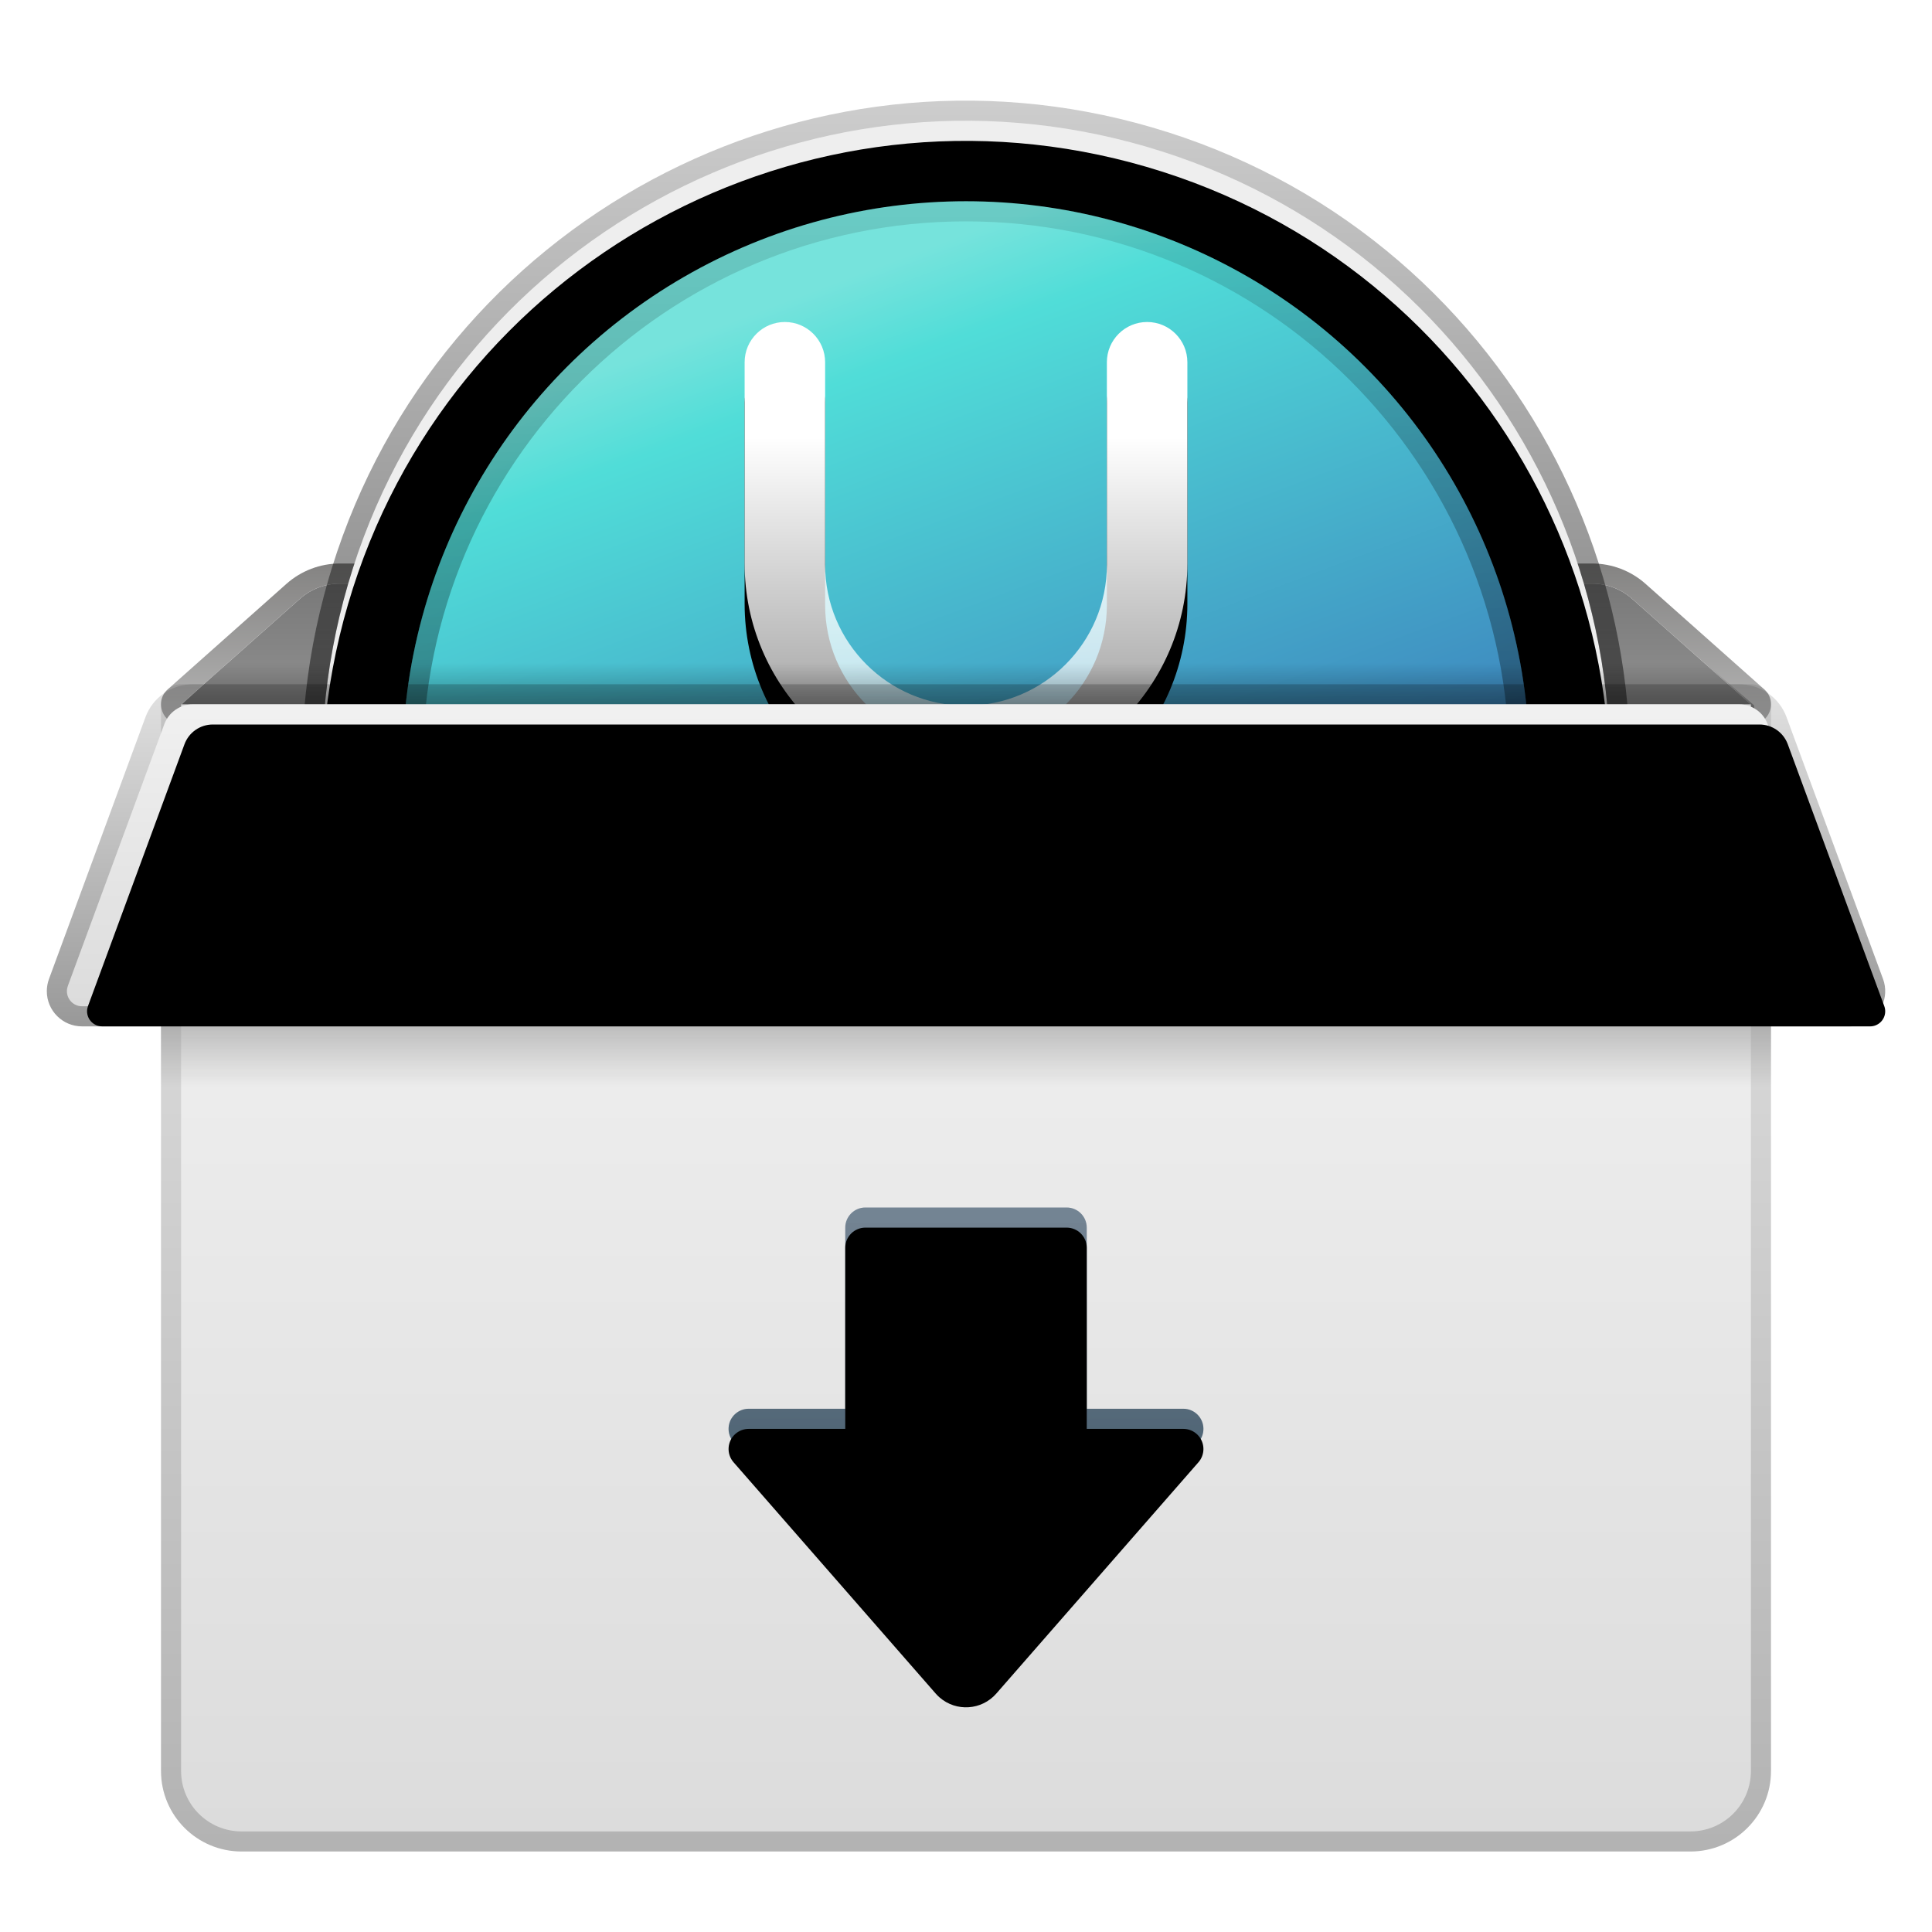 <svg xmlns="http://www.w3.org/2000/svg" xmlns:xlink="http://www.w3.org/1999/xlink" width="96" height="96" viewBox="0 0 96 96">
  <defs>
    <filter id="uos-installtool-a" width="126.3%" height="127.6%" x="-13.1%" y="-13.8%" filterUnits="objectBoundingBox">
      <feOffset dy="2" in="SourceAlpha" result="shadowOffsetOuter1"/>
      <feGaussianBlur in="shadowOffsetOuter1" result="shadowBlurOuter1" stdDeviation="2"/>
      <feColorMatrix in="shadowBlurOuter1" result="shadowMatrixOuter1" values="0 0 0 0 0   0 0 0 0 0   0 0 0 0 0  0 0 0 0.2 0"/>
      <feMerge>
        <feMergeNode in="shadowMatrixOuter1"/>
        <feMergeNode in="SourceGraphic"/>
      </feMerge>
    </filter>
    <linearGradient id="uos-installtool-b" x1="47.674%" x2="47.674%" y1="-11.89%" y2="207.666%">
      <stop offset="0%" stop-color="#767676"/>
      <stop offset="100%" stop-color="#A9A9A9"/>
    </linearGradient>
    <linearGradient id="uos-installtool-c" x1="52.326%" x2="52.326%" y1="-.266%" y2="108.319%">
      <stop offset="0%" stop-color="#848382"/>
      <stop offset="100%" stop-color="#BABABA"/>
    </linearGradient>
    <path id="uos-installtool-d" d="M54.657,2.295 C37.697,-2.665 19.931,7.059 14.969,24.019 C10.009,40.977 19.735,58.745 36.695,63.705 C53.651,68.665 71.421,58.941 76.379,41.983 C81.34,25.021 71.613,7.255 54.657,2.295 L54.657,2.295 Z"/>
    <filter id="uos-installtool-e" width="101.6%" height="101.6%" x="-.8%" y="-.8%" filterUnits="objectBoundingBox">
      <feOffset dy="1" in="SourceAlpha" result="shadowOffsetInner1"/>
      <feComposite in="shadowOffsetInner1" in2="SourceAlpha" k2="-1" k3="1" operator="arithmetic" result="shadowInnerInner1"/>
      <feColorMatrix in="shadowInnerInner1" values="0 0 0 0 1   0 0 0 0 1   0 0 0 0 1  0 0 0 1 0"/>
    </filter>
    <linearGradient id="uos-installtool-f" x1="50%" x2="50%" y1="-1.194%" y2="50%">
      <stop offset="0%" stop-opacity=".15"/>
      <stop offset="100%" stop-opacity=".503"/>
    </linearGradient>
    <linearGradient id="uos-installtool-g" x1="34.316%" x2="58.855%" y1="8.679%" y2="74.059%">
      <stop offset="0%" stop-color="#76E3DC"/>
      <stop offset="12.053%" stop-color="#50DDD8"/>
      <stop offset="100%" stop-color="#3972B9"/>
    </linearGradient>
    <linearGradient id="uos-installtool-h" x1="50%" x2="50%" y1="0%" y2="58.863%">
      <stop offset="0%" stop-opacity=".101"/>
      <stop offset="100%" stop-opacity=".4"/>
    </linearGradient>
    <linearGradient id="uos-installtool-k" x1="50%" x2="50%" y1="25.076%" y2="100%">
      <stop offset="0%" stop-color="#FFF"/>
      <stop offset="100%" stop-color="#FFF" stop-opacity=".558"/>
    </linearGradient>
    <path id="uos-installtool-j" d="M36.674,11 C37.779,11 38.674,11.896 38.674,13 L38.674,23.063 C38.674,26.929 41.808,30.063 45.674,30.063 C49.54,30.063 52.674,26.929 52.674,23.063 L52.674,13 C52.674,11.896 53.57,11 54.674,11 C55.779,11 56.674,11.896 56.674,13 L56.674,23 C56.674,29.075 51.749,34 45.674,34 C39.599,34 34.674,29.075 34.674,23 L34.674,13 C34.674,11.896 35.57,11 36.674,11 Z"/>
    <filter id="uos-installtool-i" width="177.3%" height="173.9%" x="-38.6%" y="-28.3%" filterUnits="objectBoundingBox">
      <feOffset dy="2" in="SourceAlpha" result="shadowOffsetOuter1"/>
      <feGaussianBlur in="shadowOffsetOuter1" result="shadowBlurOuter1" stdDeviation="2.5"/>
      <feColorMatrix in="shadowBlurOuter1" values="0 0 0 0 0.121   0 0 0 0 0.29   0 0 0 0 0.413  0 0 0 0.1 0"/>
    </filter>
    <radialGradient id="uos-installtool-l" cx="50%" cy="100%" r="5500%" fx="50%" fy="100%" gradientTransform="matrix(.009 0 0 1 .495 0)">
      <stop offset="0%" stop-color="#FFF"/>
      <stop offset="100%" stop-color="#FFF" stop-opacity="0"/>
    </radialGradient>
    <linearGradient id="uos-installtool-m" x1="50%" x2="50%" y1="0%" y2="50%">
      <stop offset="0%" stop-opacity="0"/>
      <stop offset="100%" stop-opacity=".301"/>
    </linearGradient>
    <filter id="uos-installtool-n" width="100%" height="100%" x="0%" y="0%" filterUnits="objectBoundingBox">
      <feGaussianBlur in="SourceGraphic"/>
    </filter>
    <linearGradient id="uos-installtool-o" x1="12.793%" x2="12.793%" y1="-14.386%" y2="100%">
      <stop offset="0%" stop-color="#F8F8F8"/>
      <stop offset="100%" stop-color="#DCDCDC"/>
    </linearGradient>
    <linearGradient id="uos-installtool-p" x1="50%" x2="50%" y1="2.049%" y2="93.25%">
      <stop offset="0%" stop-color="#8092A3"/>
      <stop offset="100%" stop-color="#3D5C71"/>
    </linearGradient>
    <path id="uos-installtool-q" d="M40.674,55 L50.674,55 C51.227,55 51.674,55.448 51.674,56 L51.674,65 L51.674,65 L56.472,65 C57.025,65 57.472,65.448 57.472,66 C57.472,66.242 57.385,66.476 57.225,66.658 L47.18,78.152 C46.453,78.984 45.19,79.069 44.358,78.342 C44.291,78.283 44.227,78.22 44.168,78.152 L34.123,66.658 C33.76,66.242 33.802,65.611 34.218,65.247 C34.401,65.088 34.634,65 34.876,65 L39.674,65 L39.674,65 L39.674,56 C39.674,55.448 40.122,55 40.674,55 Z"/>
    <filter id="uos-installtool-r" width="106.1%" height="111.9%" x="-3.1%" y="-8%" filterUnits="objectBoundingBox">
      <feGaussianBlur in="SourceAlpha" result="shadowBlurInner1" stdDeviation="1.5"/>
      <feOffset dy="1" in="shadowBlurInner1" result="shadowOffsetInner1"/>
      <feComposite in="shadowOffsetInner1" in2="SourceAlpha" k2="-1" k3="1" operator="arithmetic" result="shadowInnerInner1"/>
      <feColorMatrix in="shadowInnerInner1" values="0 0 0 0 0   0 0 0 0 0   0 0 0 0 0  0 0 0 0.078 0"/>
    </filter>
    <linearGradient id="uos-installtool-s" x1="50%" x2="50%" y1="1.155%" y2="100%">
      <stop offset="0%" stop-opacity=".098"/>
      <stop offset="100%" stop-opacity=".203"/>
    </linearGradient>
    <linearGradient id="uos-installtool-t" x1="59.071%" x2="59.071%" y1="100%" y2="0%">
      <stop offset="0%" stop-opacity=".3"/>
      <stop offset="100%" stop-opacity=".095"/>
    </linearGradient>
    <linearGradient id="uos-installtool-u" x1="50%" x2="50%" y1="0%" y2="50%">
      <stop offset=".079%" stop-color="#6C6C6C" stop-opacity=".369"/>
      <stop offset="100%" stop-color="#6B6B69" stop-opacity="0"/>
    </linearGradient>
    <filter id="uos-installtool-v" width="100%" height="100%" x="0%" y="0%" filterUnits="objectBoundingBox">
      <feGaussianBlur in="SourceGraphic"/>
    </filter>
    <radialGradient id="uos-installtool-w" cx="50%" cy="100%" r="5100.001%" fx="50%" fy="100%" gradientTransform="matrix(.01 0 0 1 .495 0)">
      <stop offset="0%" stop-color="#FFF"/>
      <stop offset="100%" stop-color="#FFF" stop-opacity="0"/>
    </radialGradient>
    <linearGradient id="uos-installtool-x" x1="22.658%" x2="22.658%" y1="-36.328%" y2="100%">
      <stop offset="0%" stop-color="#F8F8F8"/>
      <stop offset="100%" stop-color="#DCDCDC"/>
    </linearGradient>
    <path id="uos-installtool-y" d="M7.248,30 L84.101,30 C84.729,30 85.291,30.392 85.508,30.982 L90.302,43.991 C90.446,44.38 90.247,44.811 89.858,44.954 C89.775,44.985 89.687,45 89.599,45 L1.75,45 C1.336,45 1,44.664 1,44.25 C1,44.162 1.016,44.074 1.046,43.991 L5.84,30.982 C6.058,30.392 6.619,30 7.248,30 Z"/>
    <filter id="uos-installtool-z" width="100.4%" height="106.7%" x="-.2%" y="-3.3%" filterUnits="objectBoundingBox">
      <feOffset dx="1" dy="1" in="SourceAlpha" result="shadowOffsetInner1"/>
      <feComposite in="shadowOffsetInner1" in2="SourceAlpha" k2="-1" k3="1" operator="arithmetic" result="shadowInnerInner1"/>
      <feColorMatrix in="shadowInnerInner1" values="0 0 0 0 1   0 0 0 0 1   0 0 0 0 1  0 0 0 1 0"/>
    </filter>
    <linearGradient id="uos-installtool-A" x1="54.661%" x2="54.661%" y1="100%" y2="-9.128%">
      <stop offset="0%" stop-opacity=".403"/>
      <stop offset="100%" stop-opacity=".087"/>
    </linearGradient>
  </defs>
  <g fill="none" fill-rule="evenodd" filter="url(#uos-installtool-a)" transform="translate(2.326 3)">
    <path fill="url(#uos-installtool-b)" fill-rule="nonzero" d="M14.565,24 L76.784,24 C77.518,24 78.228,24.27 78.777,24.758 L84.674,30 L84.674,30 L78.89,30 L6.674,30 L12.572,24.758 C13.121,24.27 13.83,24 14.565,24 Z"/>
    <path fill="url(#uos-installtool-c)" fill-rule="nonzero" d="M76.784,23 L14.565,23 C13.585,23 12.64,23.36 11.907,24.011 L6.01,29.253 C5.323,29.864 5.755,31 6.674,31 L84.674,31 C85.594,31 86.026,29.864 85.339,29.253 L79.441,24.011 C78.709,23.36 77.763,23 76.784,23 Z M76.784,24 C77.518,24 78.228,24.27 78.777,24.758 L84.674,30 L6.674,30 L12.572,24.758 C13.121,24.27 13.83,24 14.565,24 L76.784,24 Z"/>
    <g fill-rule="nonzero">
      <use fill="#EEE" xlink:href="#uos-installtool-d"/>
      <use fill="#000" filter="url(#uos-installtool-e)" xlink:href="#uos-installtool-d"/>
    </g>
    <path fill="url(#uos-installtool-f)" fill-rule="nonzero" d="M14.009,23.739 C8.894,41.227 18.925,59.55 36.415,64.665 C53.902,69.78 72.227,59.751 77.339,42.264 C82.454,24.773 72.425,6.451 54.938,1.335 C37.623,-3.729 19.493,6.05 14.167,23.216 L14.009,23.739 Z M14.969,24.019 C19.931,7.059 37.697,-2.665 54.657,2.295 C71.613,7.255 81.34,25.021 76.379,41.983 C71.421,58.941 53.651,68.665 36.695,63.705 C19.735,58.745 10.009,40.977 14.969,24.019 Z"/>
    <circle cx="45.674" cy="33" r="28" fill="url(#uos-installtool-g)" fill-rule="nonzero"/>
    <path fill="url(#uos-installtool-h)" fill-rule="nonzero" d="M45.674,5 C61.138,5 73.674,17.536 73.674,33 C73.674,48.464 61.138,61 45.674,61 C30.21,61 17.674,48.464 17.674,33 C17.674,17.536 30.21,5 45.674,5 Z M45.674,6 C30.763,6 18.674,18.089 18.674,33 C18.674,47.912 30.763,60 45.674,60 C60.586,60 72.674,47.912 72.674,33 C72.674,18.089 60.586,6 45.674,6 Z"/>
    <g fill-rule="nonzero">
      <use fill="#000" filter="url(#uos-installtool-i)" xlink:href="#uos-installtool-j"/>
      <use fill="url(#uos-installtool-k)" xlink:href="#uos-installtool-j"/>
    </g>
    <rect width="82.5" height="1" x="3.674" y="30.75" fill="url(#uos-installtool-l)" fill-rule="nonzero" opacity=".4"/>
    <polygon fill="url(#uos-installtool-m)" points="8.969 27.94 82.391 27.94 84.831 30.045 84.831 32.25 6.674 32.25 6.715 30.005" filter="url(#uos-installtool-n)"/>
    <path fill="url(#uos-installtool-o)" fill-rule="nonzero" d="M6.674,30 L84.674,30 L84.674,83 C84.674,84.657 83.331,86 81.674,86 L9.674,86 C8.017,86 6.674,84.657 6.674,83 L6.674,30 L6.674,30 Z"/>
    <g fill-rule="nonzero">
      <use fill="url(#uos-installtool-p)" xlink:href="#uos-installtool-q"/>
      <use fill="#000" filter="url(#uos-installtool-r)" xlink:href="#uos-installtool-q"/>
    </g>
    <path fill="url(#uos-installtool-s)" fill-rule="nonzero" d="M50.674,55 C51.227,55 51.674,55.448 51.674,56 L51.674,65 L56.472,65 C57.025,65 57.472,65.448 57.472,66 C57.472,66.242 57.385,66.476 57.225,66.658 L47.18,78.152 C46.453,78.984 45.19,79.069 44.358,78.342 C44.291,78.283 44.227,78.22 44.168,78.152 L34.123,66.658 C33.76,66.242 33.802,65.611 34.218,65.247 C34.401,65.088 34.634,65 34.876,65 L39.674,65 L39.674,56 C39.674,55.448 40.122,55 40.674,55 L50.674,55 Z M50.674,56 L40.674,56 L40.674,66 L34.876,66 L44.921,77.494 C44.951,77.528 44.983,77.559 45.016,77.589 C45.4,77.924 45.968,77.914 46.339,77.583 L46.427,77.494 L56.472,66 L50.674,66 L50.674,56 Z"/>
    <path fill="url(#uos-installtool-t)" fill-rule="nonzero" d="M84.674,29 L6.674,29 C6.122,29 5.674,29.448 5.674,30 L5.674,83 C5.674,85.209 7.465,87 9.674,87 L81.674,87 C83.883,87 85.674,85.209 85.674,83 L85.674,30 C85.674,29.448 85.227,29 84.674,29 Z M84.674,30 L84.674,83 C84.674,84.657 83.331,86 81.674,86 L9.674,86 C8.017,86 6.674,84.657 6.674,83 L6.674,30 L84.674,30 Z"/>
    <polygon fill="url(#uos-installtool-u)" points="5.674 46 85.674 46 85.674 52 5.674 52" filter="url(#uos-installtool-v)"/>
    <polygon fill="url(#uos-installtool-w)" fill-rule="nonzero" points="7.424 30 83.924 30 83.924 30.75 7.424 30.75" opacity=".675"/>
    <g fill-rule="nonzero">
      <use fill="url(#uos-installtool-x)" xlink:href="#uos-installtool-y"/>
      <use fill="#000" filter="url(#uos-installtool-z)" xlink:href="#uos-installtool-y"/>
    </g>
    <path fill="url(#uos-installtool-A)" fill-rule="nonzero" d="M84.101,29 L7.248,29 C6.2,29 5.264,29.653 4.902,30.636 L0.108,43.645 C0.037,43.839 0,44.044 0,44.25 C0,45.217 0.784,46 1.75,46 L89.599,46 C89.805,46 90.01,45.964 90.204,45.892 C91.111,45.558 91.575,44.552 91.241,43.645 L86.447,30.636 C86.085,29.653 85.148,29 84.101,29 Z M84.101,30 C84.729,30 85.291,30.392 85.508,30.982 L90.302,43.991 C90.446,44.38 90.247,44.811 89.858,44.954 C89.775,44.985 89.687,45 89.599,45 L1.75,45 C1.336,45 1,44.664 1,44.25 C1,44.162 1.016,44.074 1.046,43.991 L5.84,30.982 C6.058,30.392 6.619,30 7.248,30 L84.101,30 Z"/>
  </g>
</svg>
